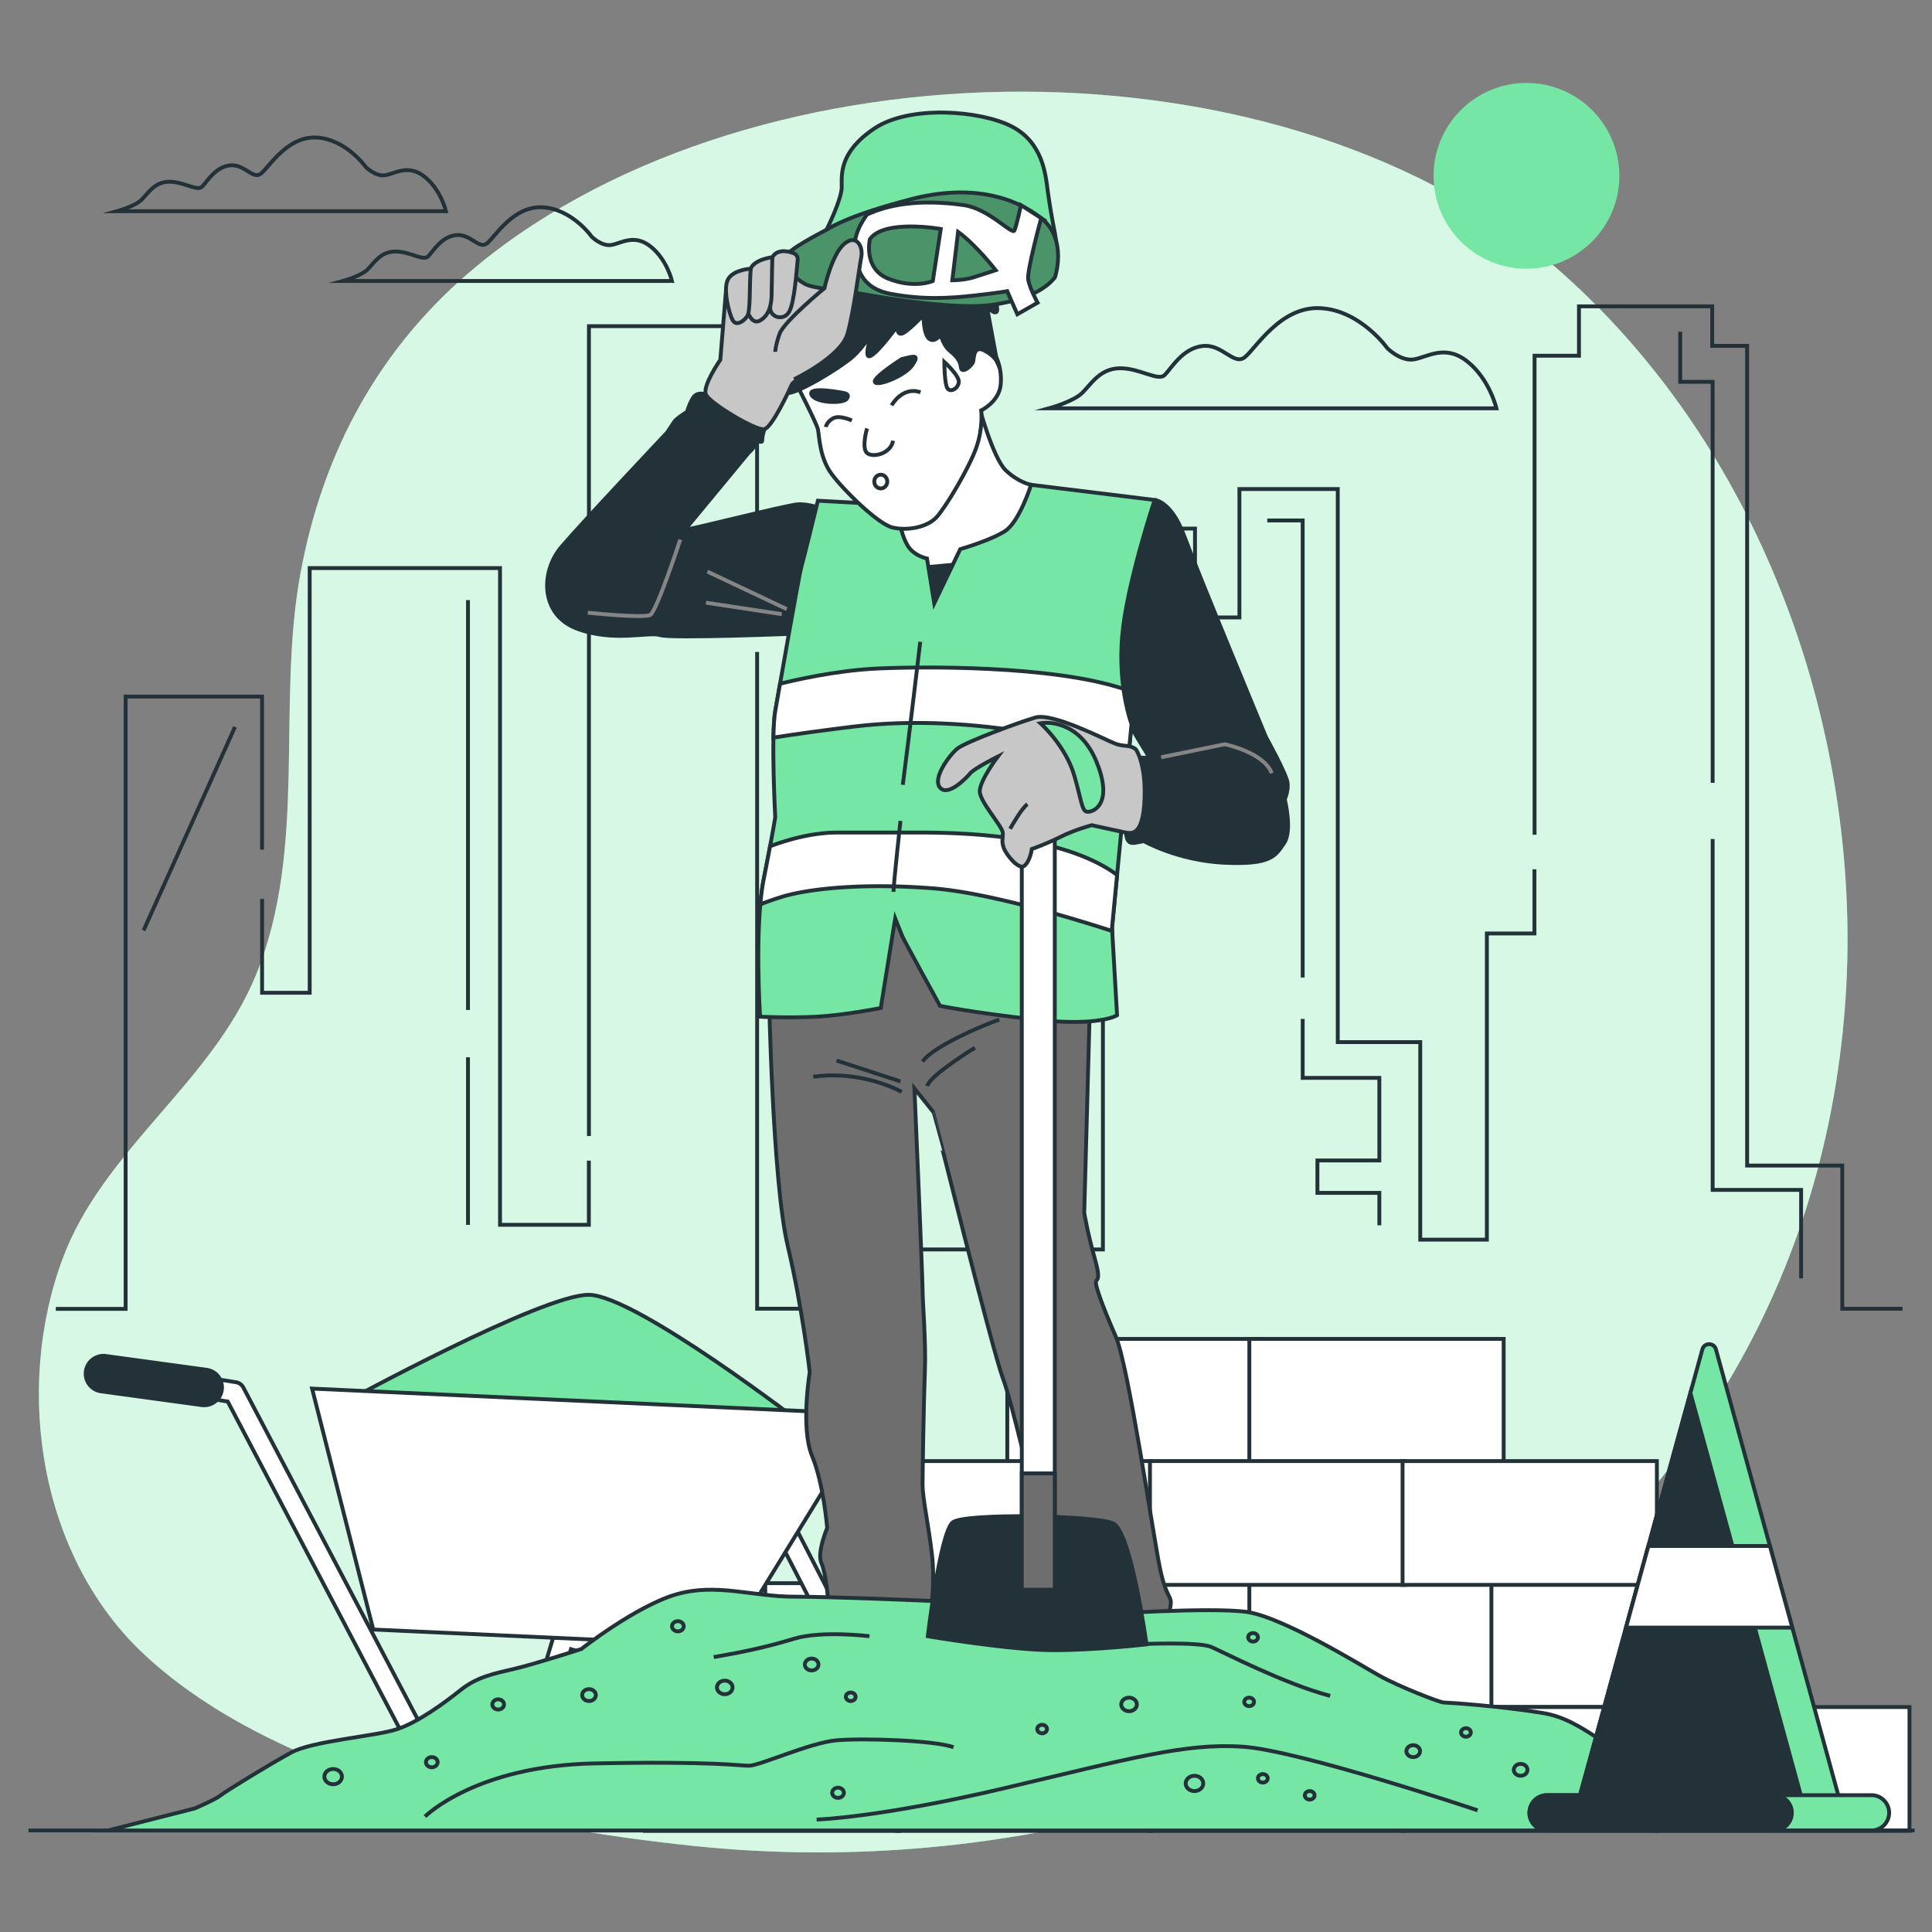 <svg xmlns="http://www.w3.org/2000/svg" width="666.667" height="666.667"><rect width="100%" height="100%" fill="#808080" stroke="none"/><defs><clipPath id="a" clipPathUnits="userSpaceOnUse"><path d="M0 500h500V0H0Z"/></clipPath><clipPath id="b" clipPathUnits="userSpaceOnUse"><path d="M10.065 476.396h468.198V20.602H10.065Z"/></clipPath><clipPath id="c" clipPathUnits="userSpaceOnUse"><path d="M0 500h500V0H0Z"/></clipPath><clipPath id="d" clipPathUnits="userSpaceOnUse"><path d="M0 500h500V0H0Z"/></clipPath><clipPath id="e" clipPathUnits="userSpaceOnUse"><path d="M0 500h500V0H0Z"/></clipPath><clipPath id="f" clipPathUnits="userSpaceOnUse"><path d="M0 500h500V0H0Z"/></clipPath><clipPath id="g" clipPathUnits="userSpaceOnUse"><path d="M202.776 450.552h70.847v-29.427h-70.847z"/></clipPath><clipPath id="h" clipPathUnits="userSpaceOnUse"><path d="M0 500h500V0H0Z"/></clipPath></defs><g clip-path="url(#a)" transform="matrix(1.333 0 0 -1.333 0 666.667)"><path d="M0 0c-3.052 59.894-28.029 119.624-73.055 160.014-70.785 63.499-208.676 62.143-281.327 2.401-25.196-20.719-40.033-48.096-45.826-79.856-6.201-33.994 1.905-70.923-11.434-103.656-11.457-28.114-39.71-45.345-50.183-73.789-12.504-33.957-5.821-77.105 21.316-102.341 34.763-32.325 96.798-44.787 142.505-49.499C-158.392-261.118-11.19-180.011-.285-28.444.396-18.98.483-9.475 0 0" style="fill:#75e6a4;fill-opacity:1;fill-rule:nonzero;stroke:none" transform="translate(477.958 268.965)"/><g clip-path="url(#b)" opacity=".7"><path d="M0 0c-3.052 59.894-28.029 119.624-73.055 160.014-70.785 63.499-208.676 62.143-281.327 2.401-25.196-20.719-40.033-48.096-45.826-79.856-6.201-33.994 1.905-70.923-11.434-103.656-11.457-28.114-39.71-45.345-50.183-73.789-12.504-33.957-5.821-77.105 21.316-102.341 34.763-32.325 96.798-44.787 142.505-49.499C-158.392-261.118-11.19-180.011-.285-28.444.396-18.98.483-9.475 0 0" style="fill:#fff;fill-opacity:1;fill-rule:nonzero;stroke:none" transform="translate(477.958 268.965)"/></g></g><g clip-path="url(#c)" transform="matrix(1.333 0 0 -1.333 0 666.667)"><path d="M0 0c0-13.279-10.765-24.044-24.044-24.044S-48.089-13.279-48.089 0s10.765 24.044 24.045 24.044C-10.765 24.044 0 13.279 0 0" style="fill:#75e6a4;fill-opacity:1;fill-rule:nonzero;stroke:none" transform="translate(419.19 454.61)"/></g><g clip-path="url(#d)" transform="matrix(1.333 0 0 -1.333 0 666.667)"><path d="M0 0s-6.915 9.796-17.287 10.372S-33.998 0-36.879-2.305-42.641 1.152-47.827.576s-8.068-5.762-9.796-7.491c-1.729-1.728-6.339 1.729-11.525 1.729s-7.491-4.034-9.796-6.339-8.644-4.033-8.644-4.033H28.236s-1.729 7.491-7.491 12.101c-5.763 4.609-10.373 1.152-13.83.576S0 0 0 0Z" style="fill:none;stroke:#233239;stroke-width:1;stroke-linecap:butt;stroke-linejoin:miter;stroke-miterlimit:10;stroke-dasharray:none;stroke-opacity:1" transform="translate(359.134 409.98)"/><path d="M0 0s-5.085 7.203-12.711 7.627S-24.998 0-27.117-1.695-31.354.847-35.167.424C-38.981 0-41.099-3.813-42.37-5.085c-1.271-1.271-4.661 1.272-8.474 1.272s-5.508-2.966-7.203-4.661-6.356-2.966-6.356-2.966h85.164s-1.271 5.508-5.508 8.898-7.626.847-10.169.423C2.542-2.542 0 0 0 0Z" style="fill:none;stroke:#233239;stroke-width:1;stroke-linecap:butt;stroke-linejoin:miter;stroke-miterlimit:10;stroke-dasharray:none;stroke-opacity:1" transform="translate(94.686 456.891)"/><path d="M0 0s-5.085 7.203-12.711 7.627S-24.999 0-27.117-1.695-31.354.847-35.167.424C-38.981 0-41.099-3.813-42.37-5.085c-1.271-1.271-4.661 1.272-8.474 1.272s-5.509-2.966-7.203-4.661c-1.695-1.695-6.356-2.966-6.356-2.966h85.164s-1.271 5.508-5.508 8.898-7.626.847-10.169.424C2.542-2.542 0 0 0 0Z" style="fill:none;stroke:#233239;stroke-width:1;stroke-linecap:butt;stroke-linejoin:miter;stroke-miterlimit:10;stroke-dasharray:none;stroke-opacity:1" transform="translate(153.189 438.834)"/></g><path d="M0 0v123.991h11.497v12.783h34.492v-10.226h9.034V-85.644H79.66v-37.069h15.603" style="fill:none;stroke:#233239;stroke-width:1;stroke-linecap:butt;stroke-linejoin:miter;stroke-miterlimit:10;stroke-dasharray:none;stroke-opacity:1" transform="matrix(1.333 0 0 -1.333 529.525 288.029)"/><path d="M0 0v95.87h23.816V72.861h11.497v33.235h25.458V-37.07h21.352V-88.2h17.246v79.252h12.319V7.67" style="fill:none;stroke:#233239;stroke-width:1;stroke-linecap:butt;stroke-linejoin:miter;stroke-miterlimit:10;stroke-dasharray:none;stroke-opacity:1" transform="matrix(1.333 0 0 -1.333 380.608 310.186)"/><path d="M0 0v-170.009h13.961v99.705h19.71v-84.366h55.843v75.418" style="fill:none;stroke:#233239;stroke-width:1;stroke-linecap:butt;stroke-linejoin:miter;stroke-miterlimit:10;stroke-dasharray:none;stroke-opacity:1" transform="matrix(1.333 0 0 -1.333 261.256 224.968)"/><path d="M0 0v209.635h43.525v-70.304" style="fill:none;stroke:#233239;stroke-width:1;stroke-linecap:butt;stroke-linejoin:miter;stroke-miterlimit:10;stroke-dasharray:none;stroke-opacity:1" transform="matrix(1.333 0 0 -1.333 203.222 391.994)"/><path d="M0 0v-24.287h12.319V85.644h49.273V-84.365h22.995v16.617" style="fill:none;stroke:#233239;stroke-width:1;stroke-linecap:butt;stroke-linejoin:miter;stroke-miterlimit:10;stroke-dasharray:none;stroke-opacity:1" transform="matrix(1.333 0 0 -1.333 90.44 310.186)"/><path d="M0 0h18.067v158.504H53.38v-39.626" style="fill:none;stroke:#233239;stroke-width:1;stroke-linecap:butt;stroke-linejoin:miter;stroke-miterlimit:10;stroke-dasharray:none;stroke-opacity:1" transform="matrix(1.333 0 0 -1.333 19.266 451.647)"/><path d="M0 0v-90.834h22.899v-22.899" style="fill:none;stroke:#233239;stroke-width:1;stroke-linecap:butt;stroke-linejoin:miter;stroke-miterlimit:10;stroke-dasharray:none;stroke-opacity:1" transform="matrix(1.333 0 0 -1.333 590.978 289.512)"/><path d="M0 0v-12.976h8.396v-103.81" style="fill:none;stroke:#233239;stroke-width:1;stroke-linecap:butt;stroke-linejoin:miter;stroke-miterlimit:10;stroke-dasharray:none;stroke-opacity:1" transform="matrix(1.333 0 0 -1.333 579.783 114.46)"/><path d="M0 0v-15.266h19.846v-21.373H3.816v-8.396h16.03v-8.397" style="fill:none;stroke:#233239;stroke-width:1;stroke-linecap:butt;stroke-linejoin:miter;stroke-miterlimit:10;stroke-dasharray:none;stroke-opacity:1" transform="matrix(1.333 0 0 -1.333 449.511 351.594)"/><path d="M0 0h9.16v-118.313" style="fill:none;stroke:#233239;stroke-width:1;stroke-linecap:butt;stroke-linejoin:miter;stroke-miterlimit:10;stroke-dasharray:none;stroke-opacity:1" transform="matrix(1.333 0 0 -1.333 437.298 179.595)"/><path d="M0 0v-43.385" style="fill:none;stroke:#233239;stroke-width:1;stroke-linecap:butt;stroke-linejoin:miter;stroke-miterlimit:10;stroke-dasharray:none;stroke-opacity:1" transform="matrix(1.333 0 0 -1.333 161.489 364.825)"/><path d="M0 0v-106.1" style="fill:none;stroke:#233239;stroke-width:1;stroke-linecap:butt;stroke-linejoin:miter;stroke-miterlimit:10;stroke-dasharray:none;stroke-opacity:1" transform="matrix(1.333 0 0 -1.333 161.489 207.074)"/><path d="m0 0-23.663-52.668" style="fill:none;stroke:#233239;stroke-width:1;stroke-linecap:butt;stroke-linejoin:miter;stroke-miterlimit:10;stroke-dasharray:none;stroke-opacity:1" transform="matrix(1.333 0 0 -1.333 81.087 250.837)"/><path d="M232.742 58.24h-65.835V26.189h65.835zM263.928 90.292h-65.835V58.241h65.835z" style="fill:#fff;fill-opacity:1;fill-rule:nonzero;stroke:#233239;stroke-width:1;stroke-linecap:butt;stroke-linejoin:miter;stroke-miterlimit:10;stroke-dasharray:none;stroke-opacity:1" transform="matrix(1.333 0 0 -1.333 0 666.667)"/><path d="M326.587 90.292h-65.835V58.241h65.835z" style="fill:#fff;fill-opacity:1;fill-rule:nonzero;stroke:#233239;stroke-width:1;stroke-linecap:butt;stroke-linejoin:miter;stroke-miterlimit:10;stroke-dasharray:none;stroke-opacity:1" transform="matrix(1.333 0 0 -1.333 0 666.667)"/><path d="M389.246 90.292h-65.835V58.241h65.835zM326.587 153.528h-65.835v-32.051h65.835z" style="fill:#fff;fill-opacity:1;fill-rule:nonzero;stroke:#233239;stroke-width:1;stroke-linecap:butt;stroke-linejoin:miter;stroke-miterlimit:10;stroke-dasharray:none;stroke-opacity:1" transform="matrix(1.333 0 0 -1.333 0 666.667)"/><path d="M389.246 153.528h-65.835v-32.051h65.835zM451.906 90.292h-65.835V58.241h65.835zM298.13 58.24h-65.835V26.189h65.835z" style="fill:#fff;fill-opacity:1;fill-rule:nonzero;stroke:#233239;stroke-width:1;stroke-linecap:butt;stroke-linejoin:miter;stroke-miterlimit:10;stroke-dasharray:none;stroke-opacity:1" transform="matrix(1.333 0 0 -1.333 0 666.667)"/><path d="M363.519 58.24h-65.835V26.189h65.835z" style="fill:#fff;fill-opacity:1;fill-rule:nonzero;stroke:#233239;stroke-width:1;stroke-linecap:butt;stroke-linejoin:miter;stroke-miterlimit:10;stroke-dasharray:none;stroke-opacity:1" transform="matrix(1.333 0 0 -1.333 0 666.667)"/><path d="M428.907 58.24h-65.835V26.189h65.835zM298.13 121.91h-65.835V89.859h65.835z" style="fill:#fff;fill-opacity:1;fill-rule:nonzero;stroke:#233239;stroke-width:1;stroke-linecap:butt;stroke-linejoin:miter;stroke-miterlimit:10;stroke-dasharray:none;stroke-opacity:1" transform="matrix(1.333 0 0 -1.333 0 666.667)"/><path d="M363.519 121.91h-65.835V89.859h65.835z" style="fill:#fff;fill-opacity:1;fill-rule:nonzero;stroke:#233239;stroke-width:1;stroke-linecap:butt;stroke-linejoin:miter;stroke-miterlimit:10;stroke-dasharray:none;stroke-opacity:1" transform="matrix(1.333 0 0 -1.333 0 666.667)"/><path d="M428.907 121.91h-65.835V89.859h65.835zM494.295 58.24H428.46V26.189h65.835z" style="fill:#fff;fill-opacity:1;fill-rule:nonzero;stroke:#233239;stroke-width:1;stroke-linecap:butt;stroke-linejoin:miter;stroke-miterlimit:10;stroke-dasharray:none;stroke-opacity:1" transform="matrix(1.333 0 0 -1.333 0 666.667)"/><g clip-path="url(#e)" transform="matrix(1.333 0 0 -1.333 0 666.667)"><path d="M0 0q-.214.01-.43.027a12.54 12.54 0 0 0-10.149 6.704l-54.403 103.543-6.53 1.045a2.637 2.637 0 0 0-2.186 3.02 2.625 2.625 0 0 0 3.02 2.186l7.832-1.255a2.64 2.64 0 0 0 1.916-1.377L-5.913 9.182a7.3 7.3 0 0 1 5.905-3.9c3.418-.248 6.619 1.909 7.61 5.193l11.987 39.743a2.63 2.63 0 0 0 3.291 1.76l78.782-24.002-25.454 49.453a2.634 2.634 0 0 0 1.137 3.549 2.634 2.634 0 0 0 3.55-1.138l28.308-54.998a2.636 2.636 0 0 0-3.112-3.726L23.872 46.165 12.648 8.953C10.988 3.447 5.712-.26 0 0" style="fill:#fff;fill-opacity:1;fill-rule:nonzero;stroke:none" transform="translate(123.93 27.047)"/><path d="M0 0q-.214.01-.43.027a12.54 12.54 0 0 0-10.149 6.704l-54.403 103.543-6.53 1.045a2.637 2.637 0 0 0-2.186 3.02 2.625 2.625 0 0 0 3.02 2.186l7.832-1.255a2.64 2.64 0 0 0 1.916-1.377L-5.913 9.182a7.3 7.3 0 0 1 5.905-3.9c3.418-.248 6.619 1.909 7.61 5.193l11.987 39.743a2.63 2.63 0 0 0 3.291 1.76l78.782-24.002-25.454 49.453a2.634 2.634 0 0 0 1.137 3.549 2.634 2.634 0 0 0 3.55-1.138l28.308-54.998a2.636 2.636 0 0 0-3.112-3.726L23.872 46.165 12.648 8.953C10.988 3.447 5.712-.26 0 0Z" style="fill:none;stroke:#233239;stroke-width:1;stroke-linecap:butt;stroke-linejoin:miter;stroke-miterlimit:10;stroke-dasharray:none;stroke-opacity:1" transform="translate(123.93 27.047)"/><path d="M0 0a4 4 0 0 0-.42.039l-26.038 3.563a4.61 4.61 0 0 0-3.945 5.194 4.6 4.6 0 0 0 5.196 3.944L.831 9.178A4.612 4.612 0 0 0 0 0" style="fill:#233239;fill-opacity:1;fill-rule:nonzero;stroke:none" transform="translate(52.63 136.361)"/><path d="M0 0a4 4 0 0 0-.42.039l-26.038 3.563a4.61 4.61 0 0 0-3.945 5.194 4.6 4.6 0 0 0 5.196 3.944L.831 9.178A4.612 4.612 0 0 0 0 0Z" style="fill:none;stroke:#233239;stroke-width:1;stroke-linecap:butt;stroke-linejoin:miter;stroke-miterlimit:10;stroke-dasharray:none;stroke-opacity:1" transform="translate(52.63 136.361)"/><path d="M0 0c.588 12.869-9.368 23.778-22.236 24.366S-46.015 14.999-46.603 2.13s9.368-23.778 22.237-24.367C-11.497-22.825-.588-12.869 0 0" style="fill:#233239;fill-opacity:1;fill-rule:nonzero;stroke:none" transform="translate(254.09 49.619)"/><path d="M0 0c.588 12.869-9.368 23.778-22.236 24.366S-46.015 14.999-46.603 2.13s9.368-23.778 22.237-24.367C-11.497-22.825-.588-12.869 0 0Z" style="fill:none;stroke:#233239;stroke-width:1;stroke-linecap:butt;stroke-linejoin:miter;stroke-miterlimit:10;stroke-dasharray:none;stroke-opacity:1" transform="translate(254.09 49.619)"/><path d="M0 0c.243 5.309-3.865 9.81-9.174 10.053-5.31.243-9.81-3.865-10.053-9.174-.243-5.31 3.865-9.811 9.174-10.053C-4.743-9.417-.243-5.309 0 0" style="fill:#fff;fill-opacity:1;fill-rule:nonzero;stroke:none" transform="translate(240.403 50.244)"/><path d="M0 0c.243 5.309-3.865 9.81-9.174 10.053-5.31.243-9.81-3.865-10.053-9.174-.243-5.31 3.865-9.811 9.174-10.053C-4.743-9.417-.243-5.309 0 0Z" style="fill:none;stroke:#233239;stroke-width:1;stroke-linecap:butt;stroke-linejoin:miter;stroke-miterlimit:10;stroke-dasharray:none;stroke-opacity:1" transform="translate(240.403 50.244)"/><path d="M0 0s51.249 28.013 63.387 27.925c12.138-.087 55.894-33.843 55.894-33.843Z" style="fill:#75e6a4;fill-opacity:1;fill-rule:nonzero;stroke:none" transform="translate(89.031 137.018)"/><path d="M0 0s51.249 28.013 63.387 27.925c12.138-.087 55.894-33.843 55.894-33.843Z" style="fill:none;stroke:#233239;stroke-width:1;stroke-linecap:butt;stroke-linejoin:miter;stroke-miterlimit:10;stroke-dasharray:none;stroke-opacity:1" transform="translate(89.031 137.018)"/><path d="m0 0 15.83-62.367 91.807-4.196 36.831 59.961z" style="fill:#fff;fill-opacity:1;fill-rule:nonzero;stroke:none" transform="translate(80.792 140.664)"/><path d="m0 0 15.83-62.367 91.807-4.196 36.831 59.961z" style="fill:none;stroke:#233239;stroke-width:1;stroke-linecap:butt;stroke-linejoin:miter;stroke-miterlimit:10;stroke-dasharray:none;stroke-opacity:1" transform="translate(80.792 140.664)"/></g><path d="M0 0h488.25" style="fill:none;stroke:#233239;stroke-width:1;stroke-linecap:butt;stroke-linejoin:miter;stroke-miterlimit:10;stroke-dasharray:none;stroke-opacity:1" transform="matrix(1.333 0 0 -1.333 9.831 631.619)"/><g clip-path="url(#f)" transform="matrix(1.333 0 0 -1.333 0 666.667)"><path d="M0 0s-2.245.935-3.367-.935C-4.49-2.806-4.864-4.49-4.864-4.49S-7.67-6.173-8.231-7.109c-.561-.935-1.871-2.806-1.871-2.806s-21.6-22.892-27.212-29.44c-5.612-6.547-5.554-17.721 3.986-21.275s18.472-.719 21.465-1.655c2.993-.935 34.873.363 34.873.363l7.109 32.364s-3.554 1.31-6.361 1.123-27.848-6.562-29.157-6.562l16.45 19.894s1.165.986 1.913 2.295c.749 1.31 1.628-.1 1.628 1.022s.561 2.806.561 2.806S3.18-3.928 0 0" style="fill:#233239;fill-opacity:1;fill-rule:nonzero;stroke:none" transform="translate(182.726 398.008)"/><path d="M0 0s-2.245.935-3.367-.935C-4.49-2.806-4.864-4.49-4.864-4.49S-7.67-6.173-8.231-7.109c-.561-.935-1.871-2.806-1.871-2.806s-21.6-22.892-27.212-29.44c-5.612-6.547-5.554-17.721 3.986-21.275s18.472-.719 21.465-1.655c2.993-.935 34.873.363 34.873.363l7.109 32.364s-3.554 1.31-6.361 1.123-27.848-6.562-29.157-6.562l16.45 19.894s1.165.986 1.913 2.295c.749 1.31 1.628-.1 1.628 1.022s.561 2.806.561 2.806S3.18-3.928 0 0z" style="fill:none;stroke:#233239;stroke-width:1;stroke-linecap:butt;stroke-linejoin:miter;stroke-miterlimit:10;stroke-dasharray:none;stroke-opacity:1" transform="translate(182.726 398.008)"/><path d="M0 0s-6.095-18.578-7.778-19.513c-1.684-.936-16.167.576-16.167.576" style="fill:none;stroke:#858585;stroke-width:1;stroke-linecap:butt;stroke-linejoin:miter;stroke-miterlimit:10;stroke-dasharray:none;stroke-opacity:1" transform="translate(176.101 360.46)"/><path d="m0 0 20.552-9.714" style="fill:none;stroke:#858585;stroke-width:1;stroke-linecap:butt;stroke-linejoin:miter;stroke-miterlimit:10;stroke-dasharray:none;stroke-opacity:1" transform="translate(183.126 352.16)"/><path d="m0 0 19.617-2.979" style="fill:none;stroke:#858585;stroke-width:1;stroke-linecap:butt;stroke-linejoin:miter;stroke-miterlimit:10;stroke-dasharray:none;stroke-opacity:1" transform="translate(182.752 344.116)"/><path d="M0 0s3.742-14.031 7.109-17.211 6.547-3.741 6.547-3.741 1.31-3.181-1.683-9.167S-3.18-41.343-3.18-41.343s-8.419-14.966-9.728-15.153c-1.31-.188-4.864 14.404-4.677 15.34s-4.116 5.612-4.677 10.85.561 6.548.561 6.548z" style="fill:#fff;fill-opacity:1;fill-rule:nonzero;stroke:none" transform="translate(253.253 395.576)"/><path d="M0 0s3.742-14.031 7.109-17.211 6.547-3.741 6.547-3.741 1.31-3.181-1.683-9.167S-3.18-41.343-3.18-41.343s-8.419-14.966-9.728-15.153c-1.31-.188-4.864 14.404-4.677 15.34s-4.116 5.612-4.677 10.85.561 6.548.561 6.548z" style="fill:none;stroke:#233239;stroke-width:1;stroke-linecap:butt;stroke-linejoin:miter;stroke-miterlimit:10;stroke-dasharray:none;stroke-opacity:1" transform="translate(253.253 395.576)"/><path d="M0 0c.753-2.34 1.487-4.09 1.946-4.025 1.309.187 9.727 15.153 9.727 15.153L-.673 10.006Z" style="fill:#233239;fill-opacity:1;fill-rule:nonzero;stroke:none" transform="translate(238.4 343.105)"/><path d="M0 0c.753-2.34 1.487-4.09 1.946-4.025 1.309.187 9.727 15.153 9.727 15.153L-.673 10.006Z" style="fill:none;stroke:#233239;stroke-width:1;stroke-linecap:butt;stroke-linejoin:miter;stroke-miterlimit:10;stroke-dasharray:none;stroke-opacity:1" transform="translate(238.4 343.105)"/><path d="M0 0s.903-48.173 4.817-64.732c3.914-16.56 5.721-32.818 5.721-32.818s-2.409-14.452.602-21.678 3.914-18.667 3.914-18.667-2.71-6.323-1.505-9.033c1.204-2.709 1.806-9.634 1.806-10.838 0-1.205 26.495-1.807 26.495-1.807s1.205 7.527.301 15.054c-.903 7.527-2.408 14.452-2.408 17.764s.301 21.979.602 29.506-.602 17.764-.602 21.076c0 3.311-2.108 52.086-2.108 52.086l4.817-6.021S57.807-91.83 60.517-99.056s7.226-28.903 9.033-32.516 3.914-14.753 3.914-15.958c0-1.204 2.709-16.86 2.709-16.86l25.291-.301s1.807 3.01 2.409 6.322-.903 1.506-2.71 10.237-8.129 52.388-11.441 59.915-5.118 12.646-5.118 13.85 1.505 0-.301 6.323c-1.807 6.322-2.71 11.742-2.71 11.742L83.098-.903s-19.57 14.15-31.011 21.075-19.57 11.14-25.893 6.323S0 0 0 0" style="fill:#6e6e6e;fill-opacity:1;fill-rule:nonzero;stroke:none" transform="translate(199.075 242.462)"/><path d="M0 0s.903-48.173 4.817-64.732c3.914-16.56 5.721-32.818 5.721-32.818s-2.409-14.452.602-21.678 3.914-18.667 3.914-18.667-2.71-6.323-1.505-9.033c1.204-2.709 1.806-9.634 1.806-10.838 0-1.205 26.495-1.807 26.495-1.807s1.205 7.527.301 15.054c-.903 7.527-2.408 14.452-2.408 17.764s.301 21.979.602 29.506-.602 17.764-.602 21.076c0 3.311-2.108 52.086-2.108 52.086l4.817-6.021S57.807-91.83 60.517-99.056s7.226-28.903 9.033-32.516 3.914-14.753 3.914-15.958c0-1.204 2.709-16.86 2.709-16.86l25.291-.301s1.807 3.01 2.409 6.322-.903 1.506-2.71 10.237-8.129 52.388-11.441 59.915-5.118 12.646-5.118 13.85 1.505 0-.301 6.323c-1.807 6.322-2.71 11.742-2.71 11.742L83.098-.903s-19.57 14.15-31.011 21.075-19.57 11.14-25.893 6.323S0 0 0 0Z" style="fill:none;stroke:#233239;stroke-width:1;stroke-linecap:butt;stroke-linejoin:miter;stroke-miterlimit:10;stroke-dasharray:none;stroke-opacity:1" transform="translate(199.075 242.462)"/><path d="m0 0 16.559-5.419" style="fill:none;stroke:#233239;stroke-width:1;stroke-linecap:butt;stroke-linejoin:miter;stroke-miterlimit:10;stroke-dasharray:none;stroke-opacity:1" transform="translate(216.538 225.602)"/><path d="M0 0s-9.936 5.721-22.882 3.914" style="fill:none;stroke:#233239;stroke-width:1;stroke-linecap:butt;stroke-linejoin:miter;stroke-miterlimit:10;stroke-dasharray:none;stroke-opacity:1" transform="translate(233.399 217.472)"/><path d="M0 0c-1.505-.301-17.162-6.624-19.871-10.839" style="fill:none;stroke:#233239;stroke-width:1;stroke-linecap:butt;stroke-linejoin:miter;stroke-miterlimit:10;stroke-dasharray:none;stroke-opacity:1" transform="translate(258.69 236.14)"/><path d="M0 0s-11.742-7.226-12.344-9.936" style="fill:none;stroke:#233239;stroke-width:1;stroke-linecap:butt;stroke-linejoin:miter;stroke-miterlimit:10;stroke-dasharray:none;stroke-opacity:1" transform="translate(252.367 228.914)"/><path d="M0 0s4.303-.187 7.67-9.354S28.809-61.36 28.809-61.36s5.426-9.728 5.613-11.973-.749-4.116-.749-4.116 2.058-8.231-.187-11.411-3.18-5.612-15.34-5.051-20.952 5.612-20.952 5.612c-3.18-.561-4.677-1.684-4.677 3.929s.561 17.397 2.432 17.585c1.871.187 2.993 0 3.554 0 .562 0-5.238 8.044-4.489 8.792.748.748-5.051 9.541-5.051 23.197C-11.037-21.139-3.18-1.122 0 0" style="fill:#233239;fill-opacity:1;fill-rule:nonzero;stroke:none" transform="translate(298.899 370.695)"/><path d="M0 0s4.303-.187 7.67-9.354S28.809-61.36 28.809-61.36s5.426-9.728 5.613-11.973-.749-4.116-.749-4.116 2.058-8.231-.187-11.411-3.18-5.612-15.34-5.051-20.952 5.612-20.952 5.612c-3.18-.561-4.677-1.684-4.677 3.929s.561 17.397 2.432 17.585c1.871.187 2.993 0 3.554 0 .562 0-5.238 8.044-4.489 8.792.748.748-5.051 9.541-5.051 23.197C-11.037-21.139-3.18-1.122 0 0Z" style="fill:none;stroke:#233239;stroke-width:1;stroke-linecap:butt;stroke-linejoin:miter;stroke-miterlimit:10;stroke-dasharray:none;stroke-opacity:1" transform="translate(298.899 370.695)"/><path d="M0 0s.748-3.928 2.432-5.986 4.49-2.619 4.49-2.619l1.87-11.599 6.735 14.031s7.857 2.245 11.599 4.676 6.734 11.973 6.734 11.973l31.99-3.928s-7.296-21.888-8.418-35.357c-1.123-13.47 2.432-22.636 2.432-22.636L54.813-104.2l1.309-22.636s-4.49-2.993-21.139-1.123c-16.65 1.871-24.694 3.555-24.694 3.555S1.122-107.755.561-106.445s-1.87 4.677-1.87 4.677l-3.742-23.197s-9.354-1.871-16.65-2.245-14.591 0-14.591 0-1.497 23.197.935 35.544 2.993 16.088 2.993 16.088-1.122 21.139 0 27.5 6.174 35.357 6.735 37.228 4.303 17.211 4.303 17.211l17.397-.936 4.864-.561Z" style="fill:#75e6a4;fill-opacity:1;fill-rule:nonzero;stroke:none" transform="translate(233.049 364.148)"/><path d="M0 0s.748-3.928 2.432-5.986 4.49-2.619 4.49-2.619l1.87-11.599 6.735 14.031s7.857 2.245 11.599 4.676 6.734 11.973 6.734 11.973l31.99-3.928s-7.296-21.888-8.418-35.357c-1.123-13.47 2.432-22.636 2.432-22.636L54.813-104.2l1.309-22.636s-4.49-2.993-21.139-1.123c-16.65 1.871-24.694 3.555-24.694 3.555S1.122-107.755.561-106.445s-1.87 4.677-1.87 4.677l-3.742-23.197s-9.354-1.871-16.65-2.245-14.591 0-14.591 0-1.497 23.197.935 35.544 2.993 16.088 2.993 16.088-1.122 21.139 0 27.5 6.174 35.357 6.735 37.228 4.303 17.211 4.303 17.211l17.397-.936 4.864-.561Z" style="fill:none;stroke:#233239;stroke-width:1;stroke-linecap:butt;stroke-linejoin:miter;stroke-miterlimit:10;stroke-dasharray:none;stroke-opacity:1" transform="translate(233.049 364.148)"/><path d="M0 0c6.022 1.807 19.57 3.613 38.839 2.108C53.166.988 74.972-5.621 85.221-8.939l-.048.832 1.311 13.689c-13.601 10.08-38.681 10.977-51.258 10.977H14.151c-6.529 0-12.965-1.857-17.494-3.559-.42-2.237-.958-5.043-1.653-8.573-.381-1.931-.665-4.128-.874-6.46A81 81 0 0 0 0 0" style="fill:#fff;fill-opacity:1;fill-rule:nonzero;stroke:none" transform="translate(202.688 268.054)"/><path d="M0 0c6.022 1.807 19.57 3.613 38.839 2.108C53.166.988 74.972-5.621 85.221-8.939l-.048.832 1.311 13.689c-13.601 10.08-38.681 10.977-51.258 10.977H14.151c-6.529 0-12.965-1.857-17.494-3.559-.42-2.237-.958-5.043-1.653-8.573-.381-1.931-.665-4.128-.874-6.46A81 81 0 0 0 0 0Z" style="fill:none;stroke:#233239;stroke-width:1;stroke-linecap:butt;stroke-linejoin:miter;stroke-miterlimit:10;stroke-dasharray:none;stroke-opacity:1" transform="translate(202.688 268.054)"/><path d="M0 0c-10.795-.502-21.793-3.096-25.152-3.945-.545-3.103-.989-5.638-1.239-7.051-.277-1.572-.417-4.048-.471-6.884 5.227.824 11.92 1.766 20.539 2.826 32.026 3.937 63.763-5.148 71.372-7.541l.788 8.232s-1.313 3.408-2.091 9.099C45.358.844 11.801.549 0 0" style="fill:#fff;fill-opacity:1;fill-rule:nonzero;stroke:none" transform="translate(227.076 327.066)"/><path d="M0 0c-10.795-.502-21.793-3.096-25.152-3.945-.545-3.103-.989-5.638-1.239-7.051-.277-1.572-.417-4.048-.471-6.884 5.227.824 11.92 1.766 20.539 2.826 32.026 3.937 63.763-5.148 71.372-7.541l.788 8.232s-1.313 3.408-2.091 9.099C45.358.844 11.801.549 0 0Z" style="fill:none;stroke:#233239;stroke-width:1;stroke-linecap:butt;stroke-linejoin:miter;stroke-miterlimit:10;stroke-dasharray:none;stroke-opacity:1" transform="translate(227.076 327.066)"/><path d="M0 0s5.799-11.224 6.173-12.908c.375-1.684.375-7.296 3.555-11.599 3.18-4.302 11.973-12.908 15.714-13.843 3.742-.936 8.98 0 11.412 2.619s8.418 12.721 10.289 17.959c1.87 5.238 1.309 9.728 1.309 9.728s4.677 2.245 5.051 6.734c.374 4.49-1.309 7.296-1.309 7.296s-3.742 3.555-6.361 3.929-5.238-.561-5.238-.561 1.497 8.044-4.49 10.102c-5.986 2.057-16.088-2.432-20.017-5.051S0 0 0 0" style="fill:#fff;fill-opacity:1;fill-rule:nonzero;stroke:none" transform="translate(205.55 401.937)"/><path d="M0 0s5.799-11.224 6.173-12.908c.375-1.684.375-7.296 3.555-11.599 3.18-4.302 11.973-12.908 15.714-13.843 3.742-.936 8.98 0 11.412 2.619s8.418 12.721 10.289 17.959c1.87 5.238 1.309 9.728 1.309 9.728s4.677 2.245 5.051 6.734c.374 4.49-1.309 7.296-1.309 7.296s-3.742 3.555-6.361 3.929-5.238-.561-5.238-.561 1.497 8.044-4.49 10.102c-5.986 2.057-16.088-2.432-20.017-5.051S0 0 0 0Z" style="fill:none;stroke:#233239;stroke-width:1;stroke-linecap:butt;stroke-linejoin:miter;stroke-miterlimit:10;stroke-dasharray:none;stroke-opacity:1" transform="translate(205.55 401.937)"/><path d="M0 0s-1.497-5.051 0-6.361 6.173-.186 6.735 3.181" style="fill:none;stroke:#233239;stroke-width:1;stroke-linecap:butt;stroke-linejoin:miter;stroke-miterlimit:10;stroke-dasharray:none;stroke-opacity:1" transform="translate(224.444 389.216)"/><path d="M0 0c0-.981-.754-1.777-1.684-1.777S-3.367-.981-3.367 0c0 .982.753 1.777 1.683 1.777S0 .982 0 0Z" style="fill:none;stroke:#233239;stroke-width:1;stroke-linecap:butt;stroke-linejoin:miter;stroke-miterlimit:10;stroke-dasharray:none;stroke-opacity:1" transform="translate(229.682 375.466)"/><path d="M0 0s-7.67-4.864-6.922-5.986c.749-1.123 7.857 1.683 9.728 4.49C4.677 1.31 3.18.748 0 0" style="fill:#233239;fill-opacity:1;fill-rule:nonzero;stroke:none" transform="translate(233.423 407.175)"/><path d="M0 0s-7.67-4.864-6.922-5.986c.749-1.123 7.857 1.683 9.728 4.49C4.677 1.31 3.18.748 0 0Z" style="fill:none;stroke:#233239;stroke-width:1;stroke-linecap:butt;stroke-linejoin:miter;stroke-miterlimit:10;stroke-dasharray:none;stroke-opacity:1" transform="translate(233.423 407.175)"/><path d="M0 0s-9.354 1.871-8.418-.374S-.187-2.806.748-1.497C1.684-.187 0 0 0 0" style="fill:#233239;fill-opacity:1;fill-rule:nonzero;stroke:none" transform="translate(218.457 398.382)"/><path d="M0 0s-9.354 1.871-8.418-.374S-.187-2.806.748-1.497C1.684-.187 0 0 0 0Z" style="fill:none;stroke:#233239;stroke-width:1;stroke-linecap:butt;stroke-linejoin:miter;stroke-miterlimit:10;stroke-dasharray:none;stroke-opacity:1" transform="translate(218.457 398.382)"/><path d="M0 0s2.806 5.051 7.483 3.367" style="fill:none;stroke:#233239;stroke-width:1;stroke-linecap:butt;stroke-linejoin:miter;stroke-miterlimit:10;stroke-dasharray:none;stroke-opacity:1" transform="translate(230.804 395.202)"/><path d="M0 0s0-5.425.748-6.735c.749-1.309 2.806-.187 2.994 1.497C3.929-3.554 0 0 0 0" style="fill:#fff;fill-opacity:1;fill-rule:nonzero;stroke:none" transform="translate(244.46 406.426)"/><path d="M0 0s0-5.425.748-6.735c.749-1.309 2.806-.187 2.994 1.497C3.929-3.554 0 0 0 0Z" style="fill:none;stroke:#233239;stroke-width:1;stroke-linecap:butt;stroke-linejoin:miter;stroke-miterlimit:10;stroke-dasharray:none;stroke-opacity:1" transform="translate(244.46 406.426)"/><path d="M0 0s-3.18 1.497-4.864.561c-1.684-.935-1.871-2.245-1.871-2.245" style="fill:none;stroke:#233239;stroke-width:1;stroke-linecap:butt;stroke-linejoin:miter;stroke-miterlimit:10;stroke-dasharray:none;stroke-opacity:1" transform="translate(220.515 391.274)"/><path d="M0 0s-13.844-7.296-13.095-8.792c.748-1.497 4.864-1.31 4.864-1.31s-4.864-4.49-5.425-10.663c-.562-6.174 5.238-.936 5.238-.936s-2.994-8.792-.562-9.353c2.432-.562 14.031 6.547 17.211 9.353s5.238 6.735 5.238 6.735-2.619-7.109-.748-6.548c1.871.562 7.296 8.045 7.296 8.045s-.561-2.245.748-2.245 5.799 4.864 5.799 4.864 0-5.051 1.497-6.174c1.497-1.122 2.993 1.123 2.993 1.123s.561-2.806 2.432-4.303 2.619-2.619 2.806-4.303 2.993.562 3.181 1.684c.187 1.122.187 4.116 2.806 2.806s3.367-2.993 3.367-2.993L43.027-8.792s2.993-2.994 2.619-.188-1.309 8.232-5.612 12.721-10.102 8.045-24.133 6.361S-4.49 2.619-4.49 1.684C-4.49.748 0 0 0 0" style="fill:#233239;fill-opacity:1;fill-rule:nonzero;stroke:none" transform="translate(212.47 429.437)"/><path d="M0 0s-13.844-7.296-13.095-8.792c.748-1.497 4.864-1.31 4.864-1.31s-4.864-4.49-5.425-10.663c-.562-6.174 5.238-.936 5.238-.936s-2.994-8.792-.562-9.353c2.432-.562 14.031 6.547 17.211 9.353s5.238 6.735 5.238 6.735-2.619-7.109-.748-6.548c1.871.562 7.296 8.045 7.296 8.045s-.561-2.245.748-2.245 5.799 4.864 5.799 4.864 0-5.051 1.497-6.174c1.497-1.122 2.993 1.123 2.993 1.123s.561-2.806 2.432-4.303 2.619-2.619 2.806-4.303 2.993.562 3.181 1.684c.187 1.122.187 4.116 2.806 2.806s3.367-2.993 3.367-2.993L43.027-8.792s2.993-2.994 2.619-.188-1.309 8.232-5.612 12.721-10.102 8.045-24.133 6.361S-4.49 2.619-4.49 1.684C-4.49.748 0 0 0 0Z" style="fill:none;stroke:#233239;stroke-width:1;stroke-linecap:butt;stroke-linejoin:miter;stroke-miterlimit:10;stroke-dasharray:none;stroke-opacity:1" transform="translate(212.47 429.437)"/><path d="m0 0-1.497-18.333s-4.677-6.735-3.741-8.98 13.095-9.541 15.153-8.979c2.058.561 6.547 10.289 7.109 11.598.561 1.31 9.915 5.612 11.785 8.419C30.68-13.469 32.364-.935 32.364.561c0 1.497-3.368 2.806-3.368 2.806S12.347 5.986 9.354 5.612C6.36 5.238 0 0 0 0" style="fill:#c7c7c7;fill-opacity:1;fill-rule:nonzero;stroke:none" transform="translate(187.964 425.321)"/><path d="m0 0-1.497-18.333s-4.677-6.735-3.741-8.98 13.095-9.541 15.153-8.979c2.058.561 6.547 10.289 7.109 11.598.561 1.31 9.915 5.612 11.785 8.419C30.68-13.469 32.364-.935 32.364.561c0 1.497-3.368 2.806-3.368 2.806S12.347 5.986 9.354 5.612C6.36 5.238 0 0 0 0Z" style="fill:none;stroke:#233239;stroke-width:1;stroke-linecap:butt;stroke-linejoin:miter;stroke-miterlimit:10;stroke-dasharray:none;stroke-opacity:1" transform="translate(187.964 425.321)"/><path d="M0 0s3.929 7.857 3.929 11.037-.749 8.98 8.418 15.153c9.167 6.174 27.5 4.677 35.544.562 8.044-4.116 8.793-12.347 9.354-16.65S58.741.935 59.115-.935s.375-4.677.375-4.677-.375 8.231-10.289 10.476-13.47 3.18-28.249-.748S-1.122-2.245-1.122-2.245Z" style="fill:#75e6a4;fill-opacity:1;fill-rule:nonzero;stroke:none" transform="translate(213.967 440.661)"/><path d="M0 0s3.929 7.857 3.929 11.037-.749 8.98 8.418 15.153c9.167 6.174 27.5 4.677 35.544.562 8.044-4.116 8.793-12.347 9.354-16.65S58.741.935 59.115-.935s.375-4.677.375-4.677-.375 8.231-10.289 10.476-13.47 3.18-28.249-.748S-1.122-2.245-1.122-2.245Z" style="fill:none;stroke:#233239;stroke-width:1;stroke-linecap:butt;stroke-linejoin:miter;stroke-miterlimit:10;stroke-dasharray:none;stroke-opacity:1" transform="translate(213.967 440.661)"/><path d="M0 0s3.367 9.915-3.554 15.34c-6.922 5.425-18.147 8.98-33.861 4.864s-20.017-6.922-21.7-7.857c-1.684-.936-10.289-5.238-10.851-7.296-.561-2.058 2.806-5.425 5.238-6.735 2.432-1.309 9.915-1.683 9.915-1.683s26.565-5.426 38.538-3.742S-.935-1.122 0 0" style="fill:#75e6a4;fill-opacity:1;fill-rule:nonzero;stroke:none" transform="translate(273.083 428.314)"/><g clip-path="url(#g)" opacity=".36"><path d="M0 0s3.367 9.915-3.554 15.34c-6.922 5.425-18.147 8.98-33.861 4.864s-20.017-6.922-21.7-7.857c-1.684-.936-10.29-5.238-10.851-7.296s2.806-5.425 5.238-6.735c2.432-1.309 9.915-1.683 9.915-1.683s26.565-5.426 38.537-3.742C-4.303-5.425-.935-1.122 0 0" style="fill:#000;fill-opacity:1;fill-rule:nonzero;stroke:none" transform="translate(272.804 428.558)"/></g><path d="M0 0s3.367 9.915-3.554 15.34c-6.922 5.425-18.147 8.98-33.861 4.864s-20.017-6.922-21.7-7.857c-1.684-.936-10.289-5.238-10.851-7.296-.561-2.058 2.806-5.425 5.238-6.735 2.432-1.309 9.915-1.683 9.915-1.683s26.565-5.426 38.538-3.742S-.935-1.122 0 0Z" style="fill:none;stroke:#233239;stroke-width:1;stroke-linecap:butt;stroke-linejoin:miter;stroke-miterlimit:10;stroke-dasharray:none;stroke-opacity:1" transform="translate(273.083 428.314)"/><path d="M0 0c-2.432-.748-5.425-.748-5.425-.748l1.496 12.534C.748 8.418 5.799 1.871 5.799 1.871S2.432.748 0 0m-10.476-.935s-4.677-2.058-11.412.561c-6.734 2.619-4.864 10.289-4.864 10.289 3.742 5.238 18.334 2.619 18.334 2.619zM17.585 15.34l-5.238 3.367s-1.123-5.238-1.684-6.547c-.561-1.31-6.547 5.612-13.095 6.547-11.813 1.688-19.83 0-25.068-2.432 0 0-3.741-4.676-3.18-9.166s1.309-9.915 9.541-11.412C-12.908-5.799-6.361-5.425.374-4.677s8.418 1.123 8.418 1.123l2.619-5.987 5.239 2.993s-2.058 3.742-2.432 5.987 3.367 15.901 3.367 15.901" style="fill:#fff;fill-opacity:1;fill-rule:nonzero;stroke:none" transform="translate(251.944 428.314)"/><path d="M0 0c-2.432-.748-5.425-.748-5.425-.748l1.496 12.534C.748 8.418 5.799 1.871 5.799 1.871S2.432.748 0 0Zm-10.476-.935s-4.677-2.058-11.412.561c-6.734 2.619-4.864 10.289-4.864 10.289 3.742 5.238 18.334 2.619 18.334 2.619zM17.585 15.34l-5.238 3.367s-1.123-5.238-1.684-6.547c-.561-1.31-6.547 5.612-13.095 6.547-11.813 1.688-19.83 0-25.068-2.432 0 0-3.741-4.676-3.18-9.166s1.309-9.915 9.541-11.412C-12.908-5.799-6.361-5.425.374-4.677s8.418 1.123 8.418 1.123l2.619-5.987 5.239 2.993s-2.058 3.742-2.432 5.987 3.367 15.901 3.367 15.901z" style="fill:none;stroke:#233239;stroke-width:1;stroke-linecap:butt;stroke-linejoin:miter;stroke-miterlimit:10;stroke-dasharray:none;stroke-opacity:1" transform="translate(251.944 428.314)"/><path d="M0 0s12.16 5.799 13.843 11.786c1.684 5.986 2.994 17.023 3.555 19.83s-1.31 6.173-4.49 3.367-5.051-11.412-5.051-11.412-10.476-8.605-11.599-11.785c-1.122-3.181-1.122-4.677-1.122-4.677" style="fill:#c7c7c7;fill-opacity:1;fill-rule:nonzero;stroke:#233239;stroke-width:1;stroke-linecap:butt;stroke-linejoin:miter;stroke-miterlimit:10;stroke-dasharray:none;stroke-opacity:1" transform="translate(205.55 401.937)"/><path d="M0 0s-3.742 1.497-5.238-1.122-.374-10.289-.561-12.909c-.187-2.619 3.367-3.741 4.864-1.309S1.122-3.367 1.309-1.871C1.497-.374 0 0 0 0" style="fill:#c7c7c7;fill-opacity:1;fill-rule:nonzero;stroke:none" transform="translate(205.175 434.675)"/><path d="M0 0s-3.742 1.497-5.238-1.122-.374-10.289-.561-12.909c-.187-2.619 3.367-3.741 4.864-1.309S1.122-3.367 1.309-1.871C1.497-.374 0 0 0 0Z" style="fill:none;stroke:#233239;stroke-width:1;stroke-linecap:butt;stroke-linejoin:miter;stroke-miterlimit:10;stroke-dasharray:none;stroke-opacity:1" transform="translate(205.175 434.675)"/><path d="M0 0s-4.677-.561-5.612-2.993-2.245-8.232-.936-11.038 2.432-3.367 4.303-1.683 2.058 4.677 2.058 6.36S0 0 0 0" style="fill:#c7c7c7;fill-opacity:1;fill-rule:nonzero;stroke:none" transform="translate(199.937 433.552)"/><path d="M0 0s-4.677-.561-5.612-2.993-2.245-8.232-.936-11.038 2.432-3.367 4.303-1.683 2.058 4.677 2.058 6.36S0 0 0 0Z" style="fill:none;stroke:#233239;stroke-width:1;stroke-linecap:butt;stroke-linejoin:miter;stroke-miterlimit:10;stroke-dasharray:none;stroke-opacity:1" transform="translate(199.937 433.552)"/><path d="M0 0s-4.303-.187-5.799-2.619.187-8.98 1.122-10.663c.935-1.684 2.806-.374 3.742.935S-.374-5.051 0 0" style="fill:#c7c7c7;fill-opacity:1;fill-rule:nonzero;stroke:none" transform="translate(194.325 430.56)"/><path d="M0 0s-4.303-.187-5.799-2.619.187-8.98 1.122-10.663c.935-1.684 2.806-.374 3.742.935S-.374-5.051 0 0Z" style="fill:none;stroke:#233239;stroke-width:1;stroke-linecap:butt;stroke-linejoin:miter;stroke-miterlimit:10;stroke-dasharray:none;stroke-opacity:1" transform="translate(194.325 430.56)"/><path d="m0 0 16.462 3.367s10.102-2.058 12.16-7.483" style="fill:none;stroke:#858585;stroke-width:1;stroke-linecap:butt;stroke-linejoin:miter;stroke-miterlimit:10;stroke-dasharray:none;stroke-opacity:1" transform="translate(300.583 304.097)"/><path d="M0 0s6.174 3.367 11.599-.374" style="fill:none;stroke:#233239;stroke-width:1;stroke-linecap:butt;stroke-linejoin:miter;stroke-miterlimit:10;stroke-dasharray:none;stroke-opacity:1" transform="translate(313.304 309.148)"/><path d="M0 0s-3.011-25.592-4.516-37.033" style="fill:none;stroke:#233239;stroke-width:1;stroke-linecap:butt;stroke-linejoin:miter;stroke-miterlimit:10;stroke-dasharray:none;stroke-opacity:1" transform="translate(238.216 333.99)"/><path d="M0 0s-1.806-16.559-1.806-18.366" style="fill:none;stroke:#233239;stroke-width:1;stroke-linecap:butt;stroke-linejoin:miter;stroke-miterlimit:10;stroke-dasharray:none;stroke-opacity:1" transform="translate(233.097 287.624)"/><path d="M0 0s-27.343 1.204-38.073 1.204-20.075 3.613-30.459.603c-10.383-3.011-24.574-14.151-24.574-14.151s-12.115-3.914-17.306-5.119-9.692-2.107-13.845-5.419-11.076-8.43-16.614-10.237c-5.538-1.806-21.806-3.011-27.344-6.022-5.537-3.01-17.306-10.236-18.344-11.14s-6.576-3.311-6.576-3.311l-22.498-5.721h459.302s-38.766 6.925-54.687 13.248c-15.922 6.322-22.152 15.355-33.228 17.161s-24.574 2.71-25.613 2.71-11.768 4.215-16.613 6.925c-4.846 2.71-25.267 15.355-34.612 16.559s-36.689-.602-36.689-.602-6.23.301-8.999.301S0 0 0 0" style="fill:#75e6a4;fill-opacity:1;fill-rule:nonzero;stroke:none" transform="translate(243.592 85.599)"/><path d="M0 0s-27.343 1.204-38.073 1.204-20.075 3.613-30.459.603c-10.383-3.011-24.574-14.151-24.574-14.151s-12.115-3.914-17.306-5.119-9.692-2.107-13.845-5.419-11.076-8.43-16.614-10.237c-5.538-1.806-21.806-3.011-27.344-6.022-5.537-3.01-17.306-10.236-18.344-11.14s-6.576-3.311-6.576-3.311l-22.498-5.721h459.302s-38.766 6.925-54.687 13.248c-15.922 6.322-22.152 15.355-33.228 17.161s-24.574 2.71-25.613 2.71-11.768 4.215-16.613 6.925c-4.846 2.71-25.267 15.355-34.612 16.559s-36.689-.602-36.689-.602-6.23.301-8.999.301S0 0 0 0Z" style="fill:none;stroke:#233239;stroke-width:1;stroke-linecap:butt;stroke-linejoin:miter;stroke-miterlimit:10;stroke-dasharray:none;stroke-opacity:1" transform="translate(243.592 85.599)"/><path d="M0 0s-12.3 1.519-19.441-.632-12.634-3.344-20.874-4.778" style="fill:none;stroke:#233239;stroke-width:1;stroke-linecap:butt;stroke-linejoin:miter;stroke-miterlimit:10;stroke-dasharray:none;stroke-opacity:1" transform="translate(225.068 76.567)"/><path d="M0 0s15.655.717 18.951-.717 18.952-9.556 30.762-12.662" style="fill:none;stroke:#233239;stroke-width:1;stroke-linecap:butt;stroke-linejoin:miter;stroke-miterlimit:10;stroke-dasharray:none;stroke-opacity:1" transform="translate(294.616 74.502)"/><path d="M0 0s-46.142 15.53-60.974 16.485-29.114-3.106-61.523-10.751-48.615-8.123-48.615-8.123" style="fill:none;stroke:#233239;stroke-width:1;stroke-linecap:butt;stroke-linejoin:miter;stroke-miterlimit:10;stroke-dasharray:none;stroke-opacity:1" transform="translate(382.507 31.496)"/><path d="M0 0s13.063 13.158 44.002 13.756 37.127-.598 39.877-.598 15.813 5.98 22.689 6.578 25.439 0 30.251-1.794" style="fill:none;stroke:#233239;stroke-width:1;stroke-linecap:butt;stroke-linejoin:miter;stroke-miterlimit:10;stroke-dasharray:none;stroke-opacity:1" transform="translate(110.017 29.887)"/><path d="M0 0c0-.85-.792-1.539-1.77-1.539-.977 0-1.769.689-1.769 1.539s.792 1.539 1.769 1.539C-.792 1.539 0 .85 0 0Z" style="fill:none;stroke:#233239;stroke-width:1;stroke-linecap:butt;stroke-linejoin:miter;stroke-miterlimit:10;stroke-dasharray:none;stroke-opacity:1" transform="translate(395.406 41.979)"/><path d="M0 0c0-.85-.792-1.539-1.769-1.539-.978 0-1.77.689-1.77 1.539s.792 1.539 1.77 1.539C-.792 1.539 0 .85 0 0Z" style="fill:none;stroke:#233239;stroke-width:1;stroke-linecap:butt;stroke-linejoin:miter;stroke-miterlimit:10;stroke-dasharray:none;stroke-opacity:1" transform="translate(367.599 46.816)"/><path d="M0 0c0-.607-.566-1.1-1.264-1.1S-2.528-.607-2.528 0s.566 1.1 1.264 1.1S0 .607 0 0Z" style="fill:none;stroke:#233239;stroke-width:1;stroke-linecap:butt;stroke-linejoin:miter;stroke-miterlimit:10;stroke-dasharray:none;stroke-opacity:1" transform="translate(380.744 51.654)"/><path d="M0 0c0-.486-.453-.88-1.011-.88-.559 0-1.011.394-1.011.88s.452.88 1.011.88S0 .486 0 0Z" style="fill:none;stroke:#233239;stroke-width:1;stroke-linecap:butt;stroke-linejoin:miter;stroke-miterlimit:10;stroke-dasharray:none;stroke-opacity:1" transform="translate(414.618 37.8)"/><path d="M0 0c0-.607-.566-1.1-1.264-1.1S-2.528-.607-2.528 0s.566 1.1 1.264 1.1S0 .607 0 0Z" style="fill:none;stroke:#233239;stroke-width:1;stroke-linecap:butt;stroke-linejoin:miter;stroke-miterlimit:10;stroke-dasharray:none;stroke-opacity:1" transform="translate(406.529 32.743)"/><path d="M0 0c0-.972-.905-1.759-2.022-1.759S-4.045-.972-4.045 0s.906 1.759 2.023 1.759S0 .972 0 0Z" style="fill:none;stroke:#233239;stroke-width:1;stroke-linecap:butt;stroke-linejoin:miter;stroke-miterlimit:10;stroke-dasharray:none;stroke-opacity:1" transform="translate(294.29 58.91)"/><path d="M0 0c0-.607-.566-1.1-1.264-1.1S-2.528-.607-2.528 0s.566 1.099 1.264 1.099S0 .607 0 0Z" style="fill:none;stroke:#233239;stroke-width:1;stroke-linecap:butt;stroke-linejoin:miter;stroke-miterlimit:10;stroke-dasharray:none;stroke-opacity:1" transform="translate(271.032 52.534)"/><path d="M0 0c0-.607-.566-1.1-1.264-1.1S-2.528-.607-2.528 0s.566 1.099 1.264 1.099S0 .607 0 0Z" style="fill:none;stroke:#233239;stroke-width:1;stroke-linecap:butt;stroke-linejoin:miter;stroke-miterlimit:10;stroke-dasharray:none;stroke-opacity:1" transform="translate(221.485 60.89)"/><path d="M0 0c0-.85-.792-1.539-1.77-1.539-.977 0-1.769.689-1.769 1.539s.792 1.539 1.769 1.539C-.792 1.539 0 .85 0 0Z" style="fill:none;stroke:#233239;stroke-width:1;stroke-linecap:butt;stroke-linejoin:miter;stroke-miterlimit:10;stroke-dasharray:none;stroke-opacity:1" transform="translate(154.242 61.33)"/><path d="M0 0c0-.729-.679-1.319-1.517-1.319S-3.033-.729-3.033 0s.679 1.319 1.516 1.319C-.679 1.319 0 .729 0 0Z" style="fill:none;stroke:#233239;stroke-width:1;stroke-linecap:butt;stroke-linejoin:miter;stroke-miterlimit:10;stroke-dasharray:none;stroke-opacity:1" transform="translate(176.993 79.141)"/><path d="M0 0c0-.971-.906-1.759-2.022-1.759-1.117 0-2.023.788-2.023 1.759 0 .972.906 1.759 2.023 1.759S0 .972 0 0Z" style="fill:none;stroke:#233239;stroke-width:1;stroke-linecap:butt;stroke-linejoin:miter;stroke-miterlimit:10;stroke-dasharray:none;stroke-opacity:1" transform="translate(189.633 63.309)"/><path d="M0 0c0-.85-.792-1.539-1.77-1.539-.977 0-1.769.689-1.769 1.539s.792 1.539 1.769 1.539C-.792 1.539 0 .85 0 0Z" style="fill:none;stroke:#233239;stroke-width:1;stroke-linecap:butt;stroke-linejoin:miter;stroke-miterlimit:10;stroke-dasharray:none;stroke-opacity:1" transform="translate(211.879 69.246)"/><path d="M0 0c0-.729-.679-1.319-1.517-1.319S-3.034-.729-3.034 0s.68 1.319 1.517 1.319C-.679 1.319 0 .729 0 0Z" style="fill:none;stroke:#233239;stroke-width:1;stroke-linecap:butt;stroke-linejoin:miter;stroke-miterlimit:10;stroke-dasharray:none;stroke-opacity:1" transform="translate(218.451 36.041)"/><path d="M0 0c0-1.093-1.019-1.979-2.275-1.979S-4.55-1.093-4.55 0s1.018 1.979 2.275 1.979S0 1.093 0 0Z" style="fill:none;stroke:#233239;stroke-width:1;stroke-linecap:butt;stroke-linejoin:miter;stroke-miterlimit:10;stroke-dasharray:none;stroke-opacity:1" transform="translate(311.479 38.46)"/><path d="M0 0c0-.607-.566-1.1-1.264-1.1S-2.528-.607-2.528 0s.566 1.099 1.264 1.099S0 .607 0 0Z" style="fill:none;stroke:#233239;stroke-width:1;stroke-linecap:butt;stroke-linejoin:miter;stroke-miterlimit:10;stroke-dasharray:none;stroke-opacity:1" transform="translate(340.297 35.382)"/><path d="M0 0c0-.607-.566-1.1-1.264-1.1S-2.528-.607-2.528 0s.566 1.099 1.264 1.099S0 .607 0 0Z" style="fill:none;stroke:#233239;stroke-width:1;stroke-linecap:butt;stroke-linejoin:miter;stroke-miterlimit:10;stroke-dasharray:none;stroke-opacity:1" transform="translate(328.163 39.78)"/><path d="M0 0c0-.607-.566-1.099-1.264-1.099S-2.528-.607-2.528 0s.566 1.1 1.264 1.1S0 .607 0 0Z" style="fill:none;stroke:#233239;stroke-width:1;stroke-linecap:butt;stroke-linejoin:miter;stroke-miterlimit:10;stroke-dasharray:none;stroke-opacity:1" transform="translate(324.624 59.57)"/><path d="M0 0c0-.607-.566-1.1-1.264-1.1S-2.528-.607-2.528 0s.566 1.1 1.264 1.1S0 .607 0 0Z" style="fill:none;stroke:#233239;stroke-width:1;stroke-linecap:butt;stroke-linejoin:miter;stroke-miterlimit:10;stroke-dasharray:none;stroke-opacity:1" transform="translate(325.635 76.283)"/><path d="M0 0c0-1.093-1.019-1.979-2.275-1.979S-4.55-1.093-4.55 0s1.018 1.979 2.275 1.979S0 1.093 0 0Z" style="fill:none;stroke:#233239;stroke-width:1;stroke-linecap:butt;stroke-linejoin:miter;stroke-miterlimit:10;stroke-dasharray:none;stroke-opacity:1" transform="translate(88.516 40.22)"/><path d="M0 0c0-.729-.679-1.319-1.517-1.319S-3.034-.729-3.034 0s.679 1.319 1.517 1.319S0 .729 0 0Z" style="fill:none;stroke:#233239;stroke-width:1;stroke-linecap:butt;stroke-linejoin:miter;stroke-miterlimit:10;stroke-dasharray:none;stroke-opacity:1" transform="translate(113.29 43.958)"/><path d="M0 0c0-.729-.679-1.319-1.517-1.319S-3.033-.729-3.033 0s.679 1.319 1.516 1.319C-.679 1.319 0 .729 0 0Z" style="fill:none;stroke:#233239;stroke-width:1;stroke-linecap:butt;stroke-linejoin:miter;stroke-miterlimit:10;stroke-dasharray:none;stroke-opacity:1" transform="translate(130.48 58.91)"/><path d="M0 0s3.245 27.097 6.491 29.506 36.781 1.806 41.468-.301 8.655-31.313 8.655-31.313-12.982-1.505-24.16-1.505S0 0 0 0" style="fill:#233239;fill-opacity:1;fill-rule:nonzero;stroke:none" transform="translate(240.168 76.567)"/><path d="M0 0s3.245 27.097 6.491 29.506 36.781 1.806 41.468-.301 8.655-31.313 8.655-31.313-12.982-1.505-24.16-1.505S0 0 0 0Z" style="fill:none;stroke:#233239;stroke-width:1;stroke-linecap:butt;stroke-linejoin:miter;stroke-miterlimit:10;stroke-dasharray:none;stroke-opacity:1" transform="translate(240.168 76.567)"/><path d="M273.047 88.61h-8.542v198.111h8.542z" style="fill:#fff;fill-opacity:1;fill-rule:nonzero;stroke:#233239;stroke-width:1;stroke-linecap:butt;stroke-linejoin:miter;stroke-miterlimit:10;stroke-dasharray:none;stroke-opacity:1"/><path d="M264.504 88.61h8.542v30.108h-8.542z" style="fill:#6e6e6e;fill-opacity:1;fill-rule:nonzero;stroke:#233239;stroke-width:1;stroke-linecap:butt;stroke-linejoin:miter;stroke-miterlimit:10;stroke-dasharray:none;stroke-opacity:1"/><path d="M0 0s2.619-3.554 2.245-12.908-3.18-8.98-5.051-8.606-8.605 1.871-8.605 1.871-4.303-1.122-8.045-2.993-7.483-3.18-7.483-3.18-.374-2.993-1.87-4.303c-1.497-1.309-4.864 2.993-5.425 4.677-.562 1.684-.188 2.058-.188 3.741s-5.986 8.045-5.986 10.851 4.677 8.979 4.677 8.979-5.986-2.993-7.109-4.302c-1.122-1.31-5.799-6.174-7.857-3.742s2.432 8.418 4.49 10.102 15.714 6.735 20.204 8.044S-7.857 2.432-5.425 1.497C-2.993.561-1.684 1.309 0 0" style="fill:#c7c7c7;fill-opacity:1;fill-rule:nonzero;stroke:none" transform="translate(294.035 306.155)"/><path d="M0 0s2.619-3.554 2.245-12.908-3.18-8.98-5.051-8.606-8.605 1.871-8.605 1.871-4.303-1.122-8.045-2.993-7.483-3.18-7.483-3.18-.374-2.993-1.87-4.303c-1.497-1.309-4.864 2.993-5.425 4.677-.562 1.684-.188 2.058-.188 3.741s-5.986 8.045-5.986 10.851 4.677 8.979 4.677 8.979-5.986-2.993-7.109-4.302c-1.122-1.31-5.799-6.174-7.857-3.742s2.432 8.418 4.49 10.102 15.714 6.735 20.204 8.044S-7.857 2.432-5.425 1.497C-2.993.561-1.684 1.309 0 0Z" style="fill:none;stroke:#233239;stroke-width:1;stroke-linecap:butt;stroke-linejoin:miter;stroke-miterlimit:10;stroke-dasharray:none;stroke-opacity:1" transform="translate(294.035 306.155)"/><path d="M0 0s6.548-5.799 8.792-13.656c2.245-7.858 1.871-9.728 4.116-9.167s5.425 3.741 1.497 13.095S3.18.561 0 0" style="fill:#75e6a4;fill-opacity:1;fill-rule:nonzero;stroke:none" transform="translate(269.341 312.89)"/><path d="M0 0s6.548-5.799 8.792-13.656c2.245-7.858 1.871-9.728 4.116-9.167s5.425 3.741 1.497 13.095S3.18.561 0 0Z" style="fill:none;stroke:#233239;stroke-width:1;stroke-linecap:butt;stroke-linejoin:miter;stroke-miterlimit:10;stroke-dasharray:none;stroke-opacity:1" transform="translate(269.341 312.89)"/><path d="M0 0s2.993 5.425 4.49 6.36" style="fill:none;stroke:#233239;stroke-width:1;stroke-linecap:butt;stroke-linejoin:miter;stroke-miterlimit:10;stroke-dasharray:none;stroke-opacity:1" transform="translate(261.484 285.577)"/></g><g clip-path="url(#h)" transform="matrix(1.333 0 0 -1.333 0 666.667)"><path d="m0 0-32.197-117.316h67.905L3.511 0C3.021 1.785.49 1.785 0 0" style="fill:#75e6a4;fill-opacity:1;fill-rule:nonzero;stroke:none" transform="translate(440.682 150.83)"/><path d="m0 0-32.197-117.316h67.905L3.511 0C3.021 1.785.49 1.785 0 0Z" style="fill:none;stroke:#233239;stroke-width:1;stroke-linecap:butt;stroke-linejoin:miter;stroke-miterlimit:10;stroke-dasharray:none;stroke-opacity:1" transform="translate(440.682 150.83)"/><path d="M0 0h58.201l-29.1 106.034z" style="fill:#233239;fill-opacity:1;fill-rule:nonzero;stroke:none" transform="translate(408.485 33.513)"/><path d="M0 0h58.201l-29.1 106.034z" style="fill:none;stroke:#233239;stroke-width:1;stroke-linecap:butt;stroke-linejoin:miter;stroke-miterlimit:10;stroke-dasharray:none;stroke-opacity:1" transform="translate(408.485 33.513)"/><path d="M0 0h43.046l-5.797 21.121H5.796Z" style="fill:#fff;fill-opacity:1;fill-rule:nonzero;stroke:none" transform="translate(420.915 78.803)"/><path d="M0 0h43.046l-5.797 21.121H5.796Z" style="fill:none;stroke:#233239;stroke-width:1;stroke-linecap:butt;stroke-linejoin:miter;stroke-miterlimit:10;stroke-dasharray:none;stroke-opacity:1" transform="translate(420.915 78.803)"/><path d="M0 0h-83.912a4.566 4.566 0 1 1 0-9.133H0A4.567 4.567 0 1 1 0 0" style="fill:#75e6a4;fill-opacity:1;fill-rule:nonzero;stroke:none" transform="translate(484.394 35.42)"/><path d="M0 0h-83.912a4.566 4.566 0 1 1 0-9.133H0A4.567 4.567 0 1 1 0 0Z" style="fill:none;stroke:#233239;stroke-width:1;stroke-linecap:butt;stroke-linejoin:miter;stroke-miterlimit:10;stroke-dasharray:none;stroke-opacity:1" transform="translate(484.394 35.42)"/><path d="M0 0a4.567 4.567 0 0 1-4.567 4.567h-58.796a4.567 4.567 0 0 1 0-9.134h58.796A4.567 4.567 0 0 1 0 0" style="fill:#233239;fill-opacity:1;fill-rule:nonzero;stroke:none" transform="translate(463.844 30.853)"/><path d="M0 0a4.567 4.567 0 0 1-4.567 4.567h-58.796a4.567 4.567 0 0 1 0-9.134h58.796A4.567 4.567 0 0 1 0 0Z" style="fill:none;stroke:#233239;stroke-width:1;stroke-linecap:butt;stroke-linejoin:miter;stroke-miterlimit:10;stroke-dasharray:none;stroke-opacity:1" transform="translate(463.844 30.853)"/></g></svg>